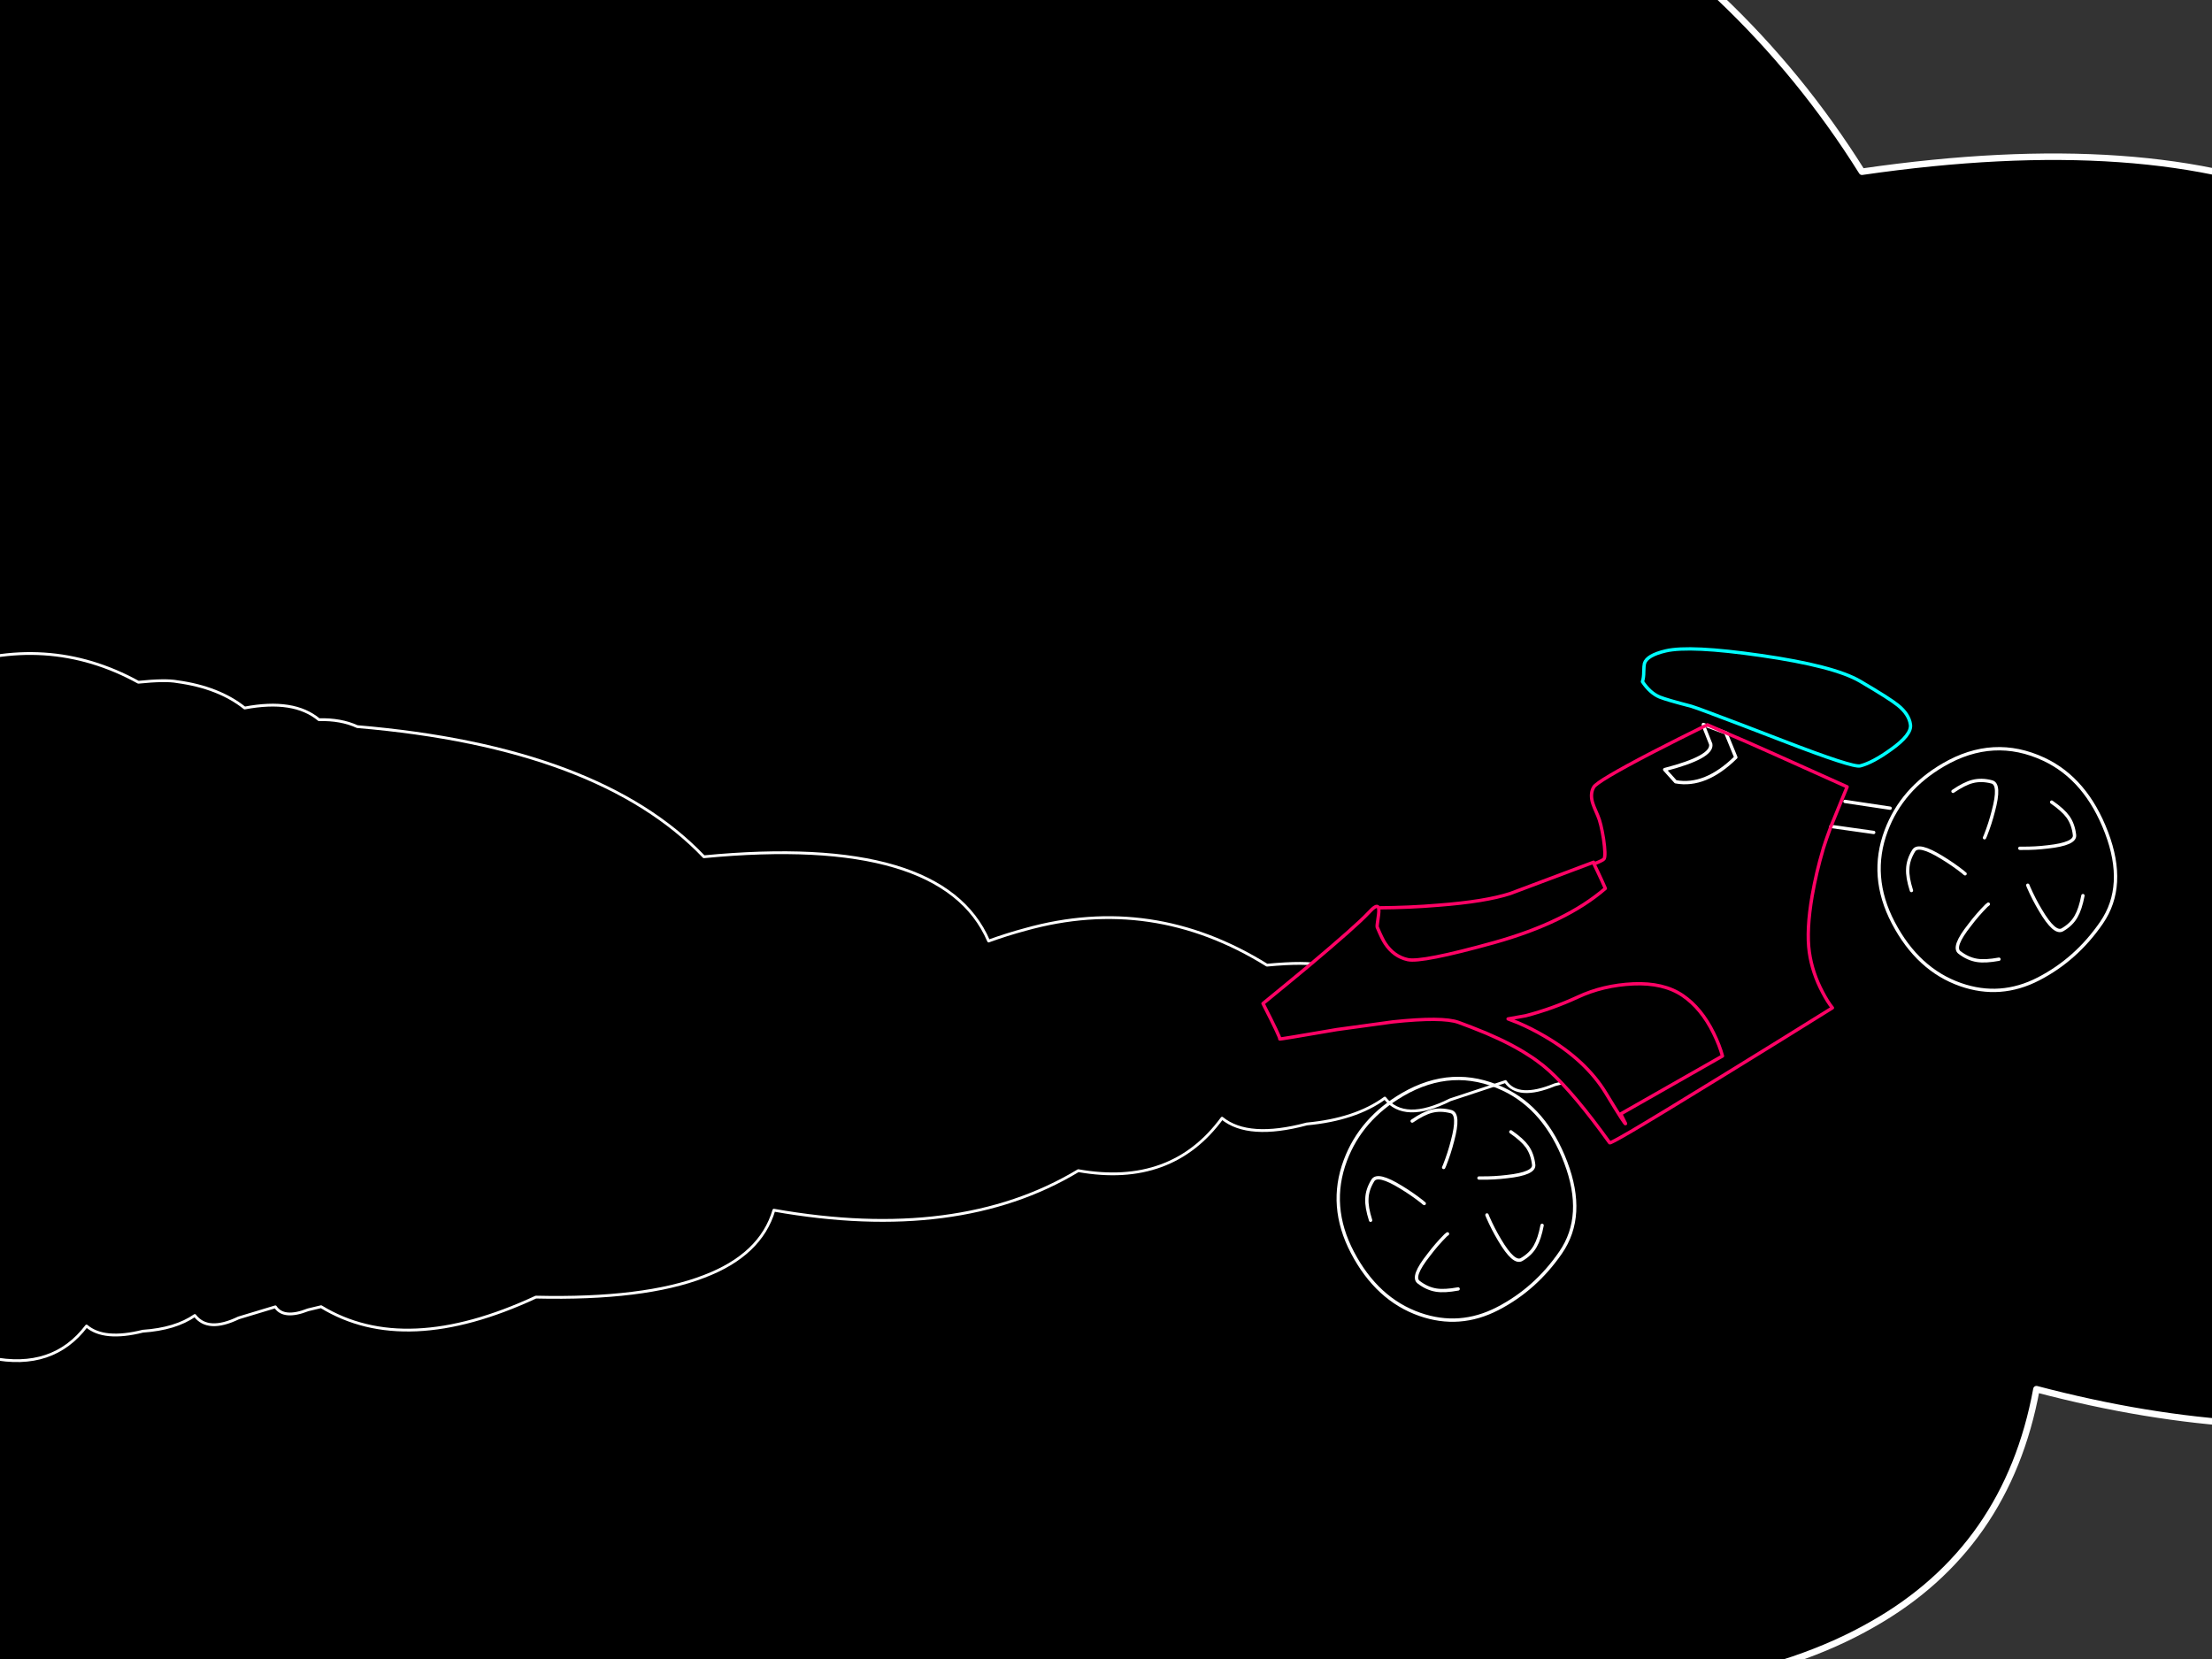 <?xml version="1.0" encoding="utf-8"?>
<svg id="EdithAnim11" image-rendering="inherit" baseProfile="basic" version="1.1" x="0px" y="0px" width="800" height="600" xmlns="http://www.w3.org/2000/svg" xmlns:xlink="http://www.w3.org/1999/xlink">
  <rect width="100%" height="100%" fill="#333333" stroke="none"/>
  <defs>
    <g id="Bike-Wheel" overflow="visible">
      <path id="Layer5_0_1_STROKES" stroke="#FFF" stroke-width="1" stroke-linejoin="round" stroke-linecap="round" fill="none" d="M2.05 -34.85Q-12.35 -34.85 -22.65 -26.45 -34 -17.2 -34.7 -1.55 -35.4 14.3 -26.6 24.6 -18.4 34.2 -5.6 34.85 7.15 35.5 19.2 29.8 31.25 24.1 34.05 7.25 36.85 -9.65 28.9 -21.15 19.4 -34.85 2.05 -34.85Z" test="Bike Wheel"/>
      <path id="Layer4_0_1_STROKES" stroke="#FFF" stroke-width="1" stroke-linejoin="round" stroke-linecap="round" fill="none" d="M.55 -26.55Q4.65 -26.85 7.1 -26.15 9.75 -25.4 12 -23.15 13.95 -21.25 8 -15.35 5.3 -12.6 2.25 -10.2 1.95 -10 1.7 -9.8M24.45 -8.9Q26.2 -5.15 26.45 -2.65 26.7 .1 25.4 3.05 24.35 5.5 16.7 2.1 13.2 .6 9.85 -1.4 9.5 -1.6 9.25 -1.75M18.45 20Q15.75 23.1 13.55 24.35 11.2 25.75 8 25.75 5.3 25.75 5.25 17.4 5.2 13.55 5.65 9.7 5.7 9.35 5.75 9M-25.15 -7.15Q-24.25 -11.2 -22.85 -13.3 -21.4 -15.6 -18.6 -17.1 -16.2 -18.45 -12.25 -11.05 -10.4 -7.65 -9 -4.1 -8.9 -3.7 -8.75 -3.4M-12.85 23.8Q-16.75 22.4 -18.7 20.8 -20.85 19.05 -22.05 16.1 -23.1 13.6 -15.3 10.55 -11.75 9.05 -8 8.05 -7.65 8 -7.3 7.95" test="Bike Wheel"/>
    </g>
  </defs>
  <g id="19_Motorbikesf89r1" overflow="visible">
    <g id="Smokef15r1">
      <path fill="#000" stroke="none" d="M322.732,-118.414 Q310.204,-131.861 290.948,-135.669 285.264,-137.216 272.852,-135.431 230.048,-168.156 182.024,-144.237 164.392,-189.933 89.804,-180.294 50.248,-233.249 -41.74,-239.913 -41.74,218.594 -41.74,677.101 -14.596,718.751 32.268,691.262 95.024,697.45 104.188,661.393 159.404,679.124 195.828,651.516 223.784,660.56 239.328,632.833 247.448,642.829 264.964,637.117 279.696,636.046 288.744,627.835 294.776,639.259 308.696,630.215 317.048,627.002 325.516,623.67 329.344,632.119 340.364,626.169 343.264,625.336 346.164,624.384 418.2,690.786 531.648,613.198 625.608,617.006 677.112,587.494 725.948,559.886 736.504,502.409 896.236,544.535 999.244,451.596 1079.748,473.016 1122.784,384.361 1145.172,411.731 1195.748,391.739 1237.972,386.027 1263.144,358.538 1279.616,390.549 1319.404,360.799 1343.3,349.137 1367.08,337.356 1377.636,361.037 1409.42,341.64 1426.356,335.095 1443.176,328.55 1468.232,327.36 1493.172,326.289 1493.172,322.362 1494.216,313.556 1494.68,309.51 1495.144,305.464 1495.144,299.99 1495.144,294.516 1486.56,296.301 1477.86,298.205 1474.496,283.925 1471.828,282.735 1446.54,271.073 1434.94,278.927 1414.408,264.647 1386.684,266.075 1355.944,225.972 1293.42,244.655 1264.072,209.074 1218.252,197.174 1213.612,195.865 1208.856,194.794 1194.82,190.272 1160.6,195.508 1060.956,107.448 949.944,153.62 934.284,159.927 918.392,168.852 880.808,32.002 673.4,62.109 585.472,-78.311 375.28,-106.038 367.624,-111.036 357.3,-110.679 345.352,-124.364 322.732,-118.414Z" test="Smoke" stroke-width="2.35"/>
      <path id="Layer2_0_1_STROKES" stroke="#FFF" stroke-width="2.35" stroke-linejoin="round" stroke-linecap="round" fill="none" d="M1493.172,326.289 Q1468.232,327.36 1443.176,328.55 1426.356,335.095 1409.42,341.64 1377.636,361.037 1367.08,337.356 1343.3,349.137 1319.404,360.799 1279.616,390.549 1263.144,358.538 1237.972,386.027 1195.748,391.739 1145.172,411.731 1122.784,384.361 1079.748,473.016 999.244,451.596 896.236,544.535 736.504,502.409 725.948,559.886 677.112,587.494 625.608,617.006 531.648,613.198 418.2,690.786 346.164,624.384 343.264,625.336 340.364,626.169 329.344,632.119 325.516,623.67 317.048,627.002 308.696,630.215 294.776,639.259 288.744,627.835 279.696,636.046 264.964,637.117 247.448,642.829 239.328,632.833 223.784,660.56 195.828,651.516 159.404,679.124 104.188,661.393 95.024,697.45 32.268,691.262 -14.596,718.751 -41.74,677.101 -41.74,218.594 -41.74,-239.913 50.248,-233.249 89.804,-180.294 164.392,-189.933 182.024,-144.237 230.048,-168.156 272.852,-135.431 285.264,-137.216 290.948,-135.669 310.204,-131.861 322.732,-118.414 345.352,-124.364 357.3,-110.679 367.624,-111.036 375.28,-106.038 585.472,-78.311 673.4,62.109 880.808,32.002 918.392,168.852 934.284,159.927 949.944,153.62 1060.956,107.448 1160.6,195.508 1194.82,190.272 1208.856,194.794 1213.612,195.865 1218.252,197.174 1264.072,209.074 1293.42,244.655 1355.944,225.972 1386.684,266.075 1414.408,264.647 1434.94,278.927 1446.54,271.073 1471.828,282.735 1474.496,283.925 1477.86,298.205 1486.56,296.301 1495.144,294.516 1495.144,299.99 1495.144,305.464 1494.68,309.51 1494.216,313.556 1493.172,322.362 1493.172,326.289Z" test="Smoke"/>
    </g>
    <g id="Smokef12r1">
      <path fill="#000" stroke="none" d="M-20.286,242.186 Q-32.346,216.646 -91.15,222.205 -120.403,192.694 -192.581,189.141 -192.581,350.197 -192.581,511.252 -171.208,533.657 -133.537,517.313 -82.852,519.779 -76.404,498.629 -32.047,507.574 -3.272,491.105 19.116,495.661 31.294,479.568 37.563,484.96 51.652,481.449 63.413,480.655 70.458,475.764 75.174,481.992 86.278,476.642 92.965,474.635 99.591,472.629 102.576,477.185 111.412,473.716 113.8,473.172 116.128,472.587 146.456,491.105 193.798,469.118 232.961,470.037 254.632,461.636 275.109,453.861 279.885,437.684 346.63,449.514 389.972,423.389 423.703,429.366 441.971,404.411 451.463,412.144 472.597,406.501 490.208,404.871 500.835,397.138 507.88,406.125 524.476,397.765 534.506,394.463 544.476,391.161 549.013,397.807 562.266,392.331 569.371,390.534 576.415,388.653 586.922,388.36 597.37,388.026 597.37,386.646 597.907,383.553 598.146,382.132 598.385,380.711 598.385,378.788 598.385,376.865 594.803,377.367 591.161,377.91 589.728,373.897 588.534,373.605 577.967,370.344 573.072,372.56 564.475,368.589 552.834,369.007 539.759,357.804 513.67,363.071 501.253,353.123 482.03,349.862 480.119,349.444 478.149,349.152 472.358,347.731 458.209,349.068 416.777,323.278 370.808,336.152 364.241,337.908 357.555,340.332 340.899,301.542 254.573,309.86 216.723,270.192 129.202,262.793 123.292,260.076 115.352,260.285 106.278,252.677 88.487,256.063 79.114,248.581 64.07,246.533 59.831,245.739 50.04,246.742 16.966,228.559 -20.286,242.186Z" test="Smoke_22" stroke-width="1.015"/>
      <path id="Layer1_0_1_STROKES" stroke="#FFF" stroke-width="1.015" stroke-linejoin="round" stroke-linecap="round" fill="none" d="M597.37,388.026 Q586.922,388.36 576.415,388.653 569.371,390.534 562.266,392.331 549.013,397.807 544.476,391.161 534.506,394.463 524.476,397.765 507.88,406.125 500.835,397.138 490.208,404.871 472.597,406.501 451.463,412.144 441.971,404.411 423.703,429.366 389.972,423.389 346.63,449.514 279.885,437.684 275.109,453.861 254.632,461.636 232.961,470.037 193.798,469.118 146.456,491.105 116.128,472.587 113.8,473.172 111.412,473.716 102.576,477.185 99.591,472.629 92.965,474.635 86.278,476.642 75.174,481.992 70.458,475.764 63.413,480.655 51.652,481.449 37.563,484.96 31.294,479.568 19.116,495.661 -3.272,491.105 -32.047,507.574 -76.404,498.629 -82.852,519.779 -133.537,517.313 -171.208,533.657 -192.581,511.252 -192.581,350.197 -192.581,189.141 -120.403,192.694 -91.15,222.205 -32.346,216.646 -20.286,242.186 16.966,228.559 50.04,246.742 59.831,245.739 64.07,246.533 79.114,248.581 88.487,256.063 106.278,252.677 115.352,260.285 123.292,260.076 129.202,262.793 216.723,270.192 254.573,309.86 340.899,301.542 357.555,340.332 364.241,337.908 370.808,336.152 416.777,323.278 458.209,349.068 472.358,347.731 478.149,349.152 480.119,349.444 482.03,349.862 501.253,353.123 513.67,363.071 539.759,357.804 552.834,369.007 564.475,368.589 573.072,372.56 577.967,370.344 588.534,373.605 589.728,373.897 591.161,377.91 594.803,377.367 598.385,376.865 598.385,378.788 598.385,380.711 598.146,382.132 597.907,383.553 597.37,386.646 597.37,388.026Z" test="Smoke_22"/>
    </g>
    <g id="MotorBikePinkf6r1">
      <g id="RedBike-container">
        <path fill="#000" stroke="none" d="M500.923,341.145 Q504.072,345.952 509.124,347.065 514.175,348.177 540.348,340.904 566.49,333.579 580.596,321.309 579.359,318.465 577.796,315.181 L576.484,312.449 Q576.557,312.421 576.589,312.388 L576.337,311.836 546.226,323.15 Q537.237,326.079 520.104,327.388 509.846,328.259 498.562,328.33 498.862,329.204 498.399,332.13 497.957,334.973 498.088,335.317 499.937,339.692 500.923,341.145 M667.269,289.847 L666.074,289.355 662.188,298.888 677.649,301.068 680.726,302.632 Q683.67,297.063 685.625,293.278 L683.586,292.298 667.269,289.847 M618.71,269.124 Q619.55,273.807 602.054,278.334 L606.017,282.737 Q616.755,284.732 627.786,273.904 L624.161,265.04 617.037,262.409 Q616.589,262.6 616.193,262.76 L618.71,269.124 M602.054,278.334 Q619.55,273.807 618.71,269.124 L616.193,262.76 Q607.006,267.272 597.65,272.091 577.528,282.552 576.391,284.682 575.12,286.82 575.857,289.886 576.252,291.404 577.893,295.062 579,297.563 579.939,303.377 580.804,309.304 580.156,310.591 579.948,311.055 576.589,312.388 576.557,312.421 576.484,312.449 L577.796,315.181 Q579.359,318.465 580.596,321.309 566.49,333.579 540.348,340.904 514.175,348.177 509.124,347.065 504.072,345.952 500.923,341.145 499.937,339.692 498.088,335.317 497.957,334.973 498.399,332.13 498.862,329.204 498.562,328.33 498.529,328.213 498.441,328.121 497.855,326.902 494.891,330.188 490.635,334.764 473.319,349.322 464.604,356.564 456.782,362.937 463.217,375.547 462.851,375.76 462.486,375.973 483.451,372.362 503.39,369.628 503.711,369.58 521.753,367.671 527.518,369.767 532.312,371.518 536.372,373.208 536.846,373.422 537.372,373.605 539.886,374.675 542.08,375.686 542.225,375.772 542.306,375.834 543.115,376.192 543.84,376.549 549.121,379.135 553.333,381.925 554.545,382.687 555.654,383.51 558.179,385.325 560.247,387.196 569.533,395.699 582.161,413.301 582.326,413.585 589.464,409.397 589.545,409.385 589.568,409.336 599.531,403.531 622.694,389.276 624.368,388.248 626.026,387.195 644.396,375.937 662.72,364.498 661.047,362.466 659.197,358.93 655.445,351.887 654.372,344.403 653.243,336.463 655.396,323.954 656.906,315.385 659.269,307.438 659.304,307.138 659.421,306.86 660.341,303.878 662.188,298.888 L666.074,289.355 668.042,284.573 Q652.212,277.441 642.292,273.006 642.285,272.992 642.209,272.984 629.01,267.072 626.5,266.055 L624.635,265.254 624.161,265.04 627.786,273.904 Q616.755,284.732 606.017,282.737 L602.054,278.334 M590.702,355.828 Q601.608,355.349 608.51,359.998 615.329,364.625 619.749,373.655 621.959,378.17 622.956,381.923 L586.151,402.868 587.888,406.33 Q588.091,407.4 580.83,395.411 573.568,383.423 558.473,374.668 553.805,371.934 548.88,369.839 L545.385,368.519 551.834,367.349 Q561.42,364.843 570.623,360.601 579.745,356.338 590.702,355.828 M608.51,359.998 Q601.608,355.349 590.702,355.828 579.745,356.338 570.623,360.601 561.42,364.843 551.834,367.349 L545.385,368.519 548.88,369.839 Q553.805,371.934 558.473,374.668 573.568,383.423 580.83,395.411 588.091,407.4 587.888,406.33 L586.151,402.868 622.956,381.923 Q621.959,378.17 619.749,373.655 615.329,364.625 608.51,359.998 M636.804,237.056 Q611.231,233.354 602.429,235.405 595.601,237.004 594.733,239.956 594.537,240.7 594.488,242.895 594.491,245.061 594.016,246.526 596.769,250.654 600.273,252.109 602.829,253.137 611.719,255.439 612.944,255.782 618.896,258.04 618.973,258.045 618.979,258.062 627.329,261.153 644.67,267.846 670.121,277.7 672.783,276.989 677.284,275.836 683.884,271.083 691.445,265.701 690.943,262.079 690.433,258.322 686.465,255.11 683.523,252.699 672.696,246.352 663.36,240.884 636.804,237.056Z" test="RedBike container" stroke-width="1.208"/>
        <path id="Layer3_0_1_STROKES" stroke="#0FF" stroke-width="1.208" stroke-linejoin="round" stroke-linecap="round" fill="none" d="M594.016,246.526 Q594.491,245.061 594.488,242.895 594.537,240.7 594.733,239.956 595.601,237.004 602.429,235.405 611.231,233.354 636.804,237.056 663.36,240.884 672.696,246.352 683.523,252.699 686.465,255.11 690.433,258.322 690.943,262.079 691.445,265.701 683.884,271.083 677.284,275.836 672.783,276.989 670.121,277.7 644.67,267.846 627.329,261.153 619.02,258.073 618.973,258.045 618.923,258.025 612.944,255.782 611.719,255.439 602.829,253.137 600.273,252.109 596.769,250.654 594.016,246.526Z" test="RedBike container"/>
        <path id="Layer3_0_2_STROKES" stroke="#FFF" stroke-width="1.208" stroke-linejoin="round" stroke-linecap="round" fill="none" d="M624.161,265.04 L627.786,273.904 Q616.755,284.732 606.017,282.737 L602.054,278.334 Q619.55,273.807 618.71,269.124 L616.193,262.76 M624.635,265.254 L624.161,265.04 617.037,262.409 M616.193,262.76 L616.037,262.012 617.037,262.409 M683.586,292.298 L667.269,289.847 M662.188,298.888 L677.649,301.068" test="RedBike container"/>
        <path id="Layer3_0_3_STROKES" stroke="#FF0265" stroke-width="1.208" stroke-linejoin="round" stroke-linecap="round" fill="none" d="M616.193,262.76 Q607.006,267.272 597.65,272.091 577.528,282.552 576.391,284.682 575.12,286.82 575.857,289.886 576.252,291.404 577.893,295.062 579,297.563 579.939,303.377 580.804,309.304 580.156,310.591 579.948,311.055 576.63,312.399 576.557,312.421 576.484,312.449 L577.796,315.181 Q579.359,318.465 580.596,321.309 566.49,333.579 540.348,340.904 514.175,348.177 509.124,347.065 504.072,345.952 500.923,341.145 499.937,339.692 498.088,335.317 497.957,334.973 498.399,332.13 498.862,329.204 498.562,328.33 498.529,328.213 498.482,328.132 497.855,326.902 494.891,330.188 490.635,334.764 473.319,349.322 464.604,356.564 456.782,362.937 463.217,375.547 462.851,375.76 462.486,375.973 483.451,372.362 503.39,369.628 503.711,369.58 521.753,367.671 527.518,369.767 532.312,371.518 536.372,373.208 536.846,373.422 537.372,373.605 539.886,374.675 542.095,375.713 542.225,375.772 542.347,375.845 543.115,376.192 543.84,376.549 549.121,379.135 553.333,381.925 554.545,382.687 555.654,383.51 558.179,385.325 560.247,387.196 569.533,395.699 582.161,413.301 582.326,413.585 589.479,409.423 589.545,409.385 589.61,409.347 599.531,403.531 622.694,389.276 624.368,388.248 626.042,387.221 644.396,375.937 662.72,364.498 661.047,362.466 659.197,358.93 655.445,351.887 654.372,344.403 653.243,336.463 655.396,323.954 656.906,315.385 659.269,307.438 659.304,307.138 659.421,306.86 660.341,303.878 662.188,298.888 L666.074,289.355 668.042,284.573 Q652.212,277.441 642.333,273.017 642.285,272.992 642.236,272.969 629.01,267.072 626.5,266.055 L624.635,265.254 M616.193,262.76 Q616.589,262.6 617.037,262.409 617.245,262.287 617.506,262.135 L624.161,265.04 M498.562,328.33 Q509.846,328.259 520.104,327.388 537.237,326.079 546.226,323.15 L576.337,311.836 M548.88,369.839 Q553.805,371.934 558.473,374.668 573.568,383.423 580.83,395.411 588.091,407.4 587.888,406.33 L586.151,402.868 622.956,381.923 Q621.959,378.17 619.749,373.655 615.329,364.625 608.51,359.998 601.608,355.349 590.702,355.828 579.745,356.338 570.623,360.601 561.42,364.843 551.834,367.349 L545.411,368.503 548.88,369.839Z" test="RedBike container"/>
        <use xlink:href="#Bike-Wheel" transform="matrix(1.044 -.608 .608 1.044 721.9 314.25)"/>
        <use xlink:href="#Bike-Wheel" transform="matrix(1.044 -.608 .608 1.044 526.3 433.5)"/>
      </g>
    </g>
  </g>
</svg>